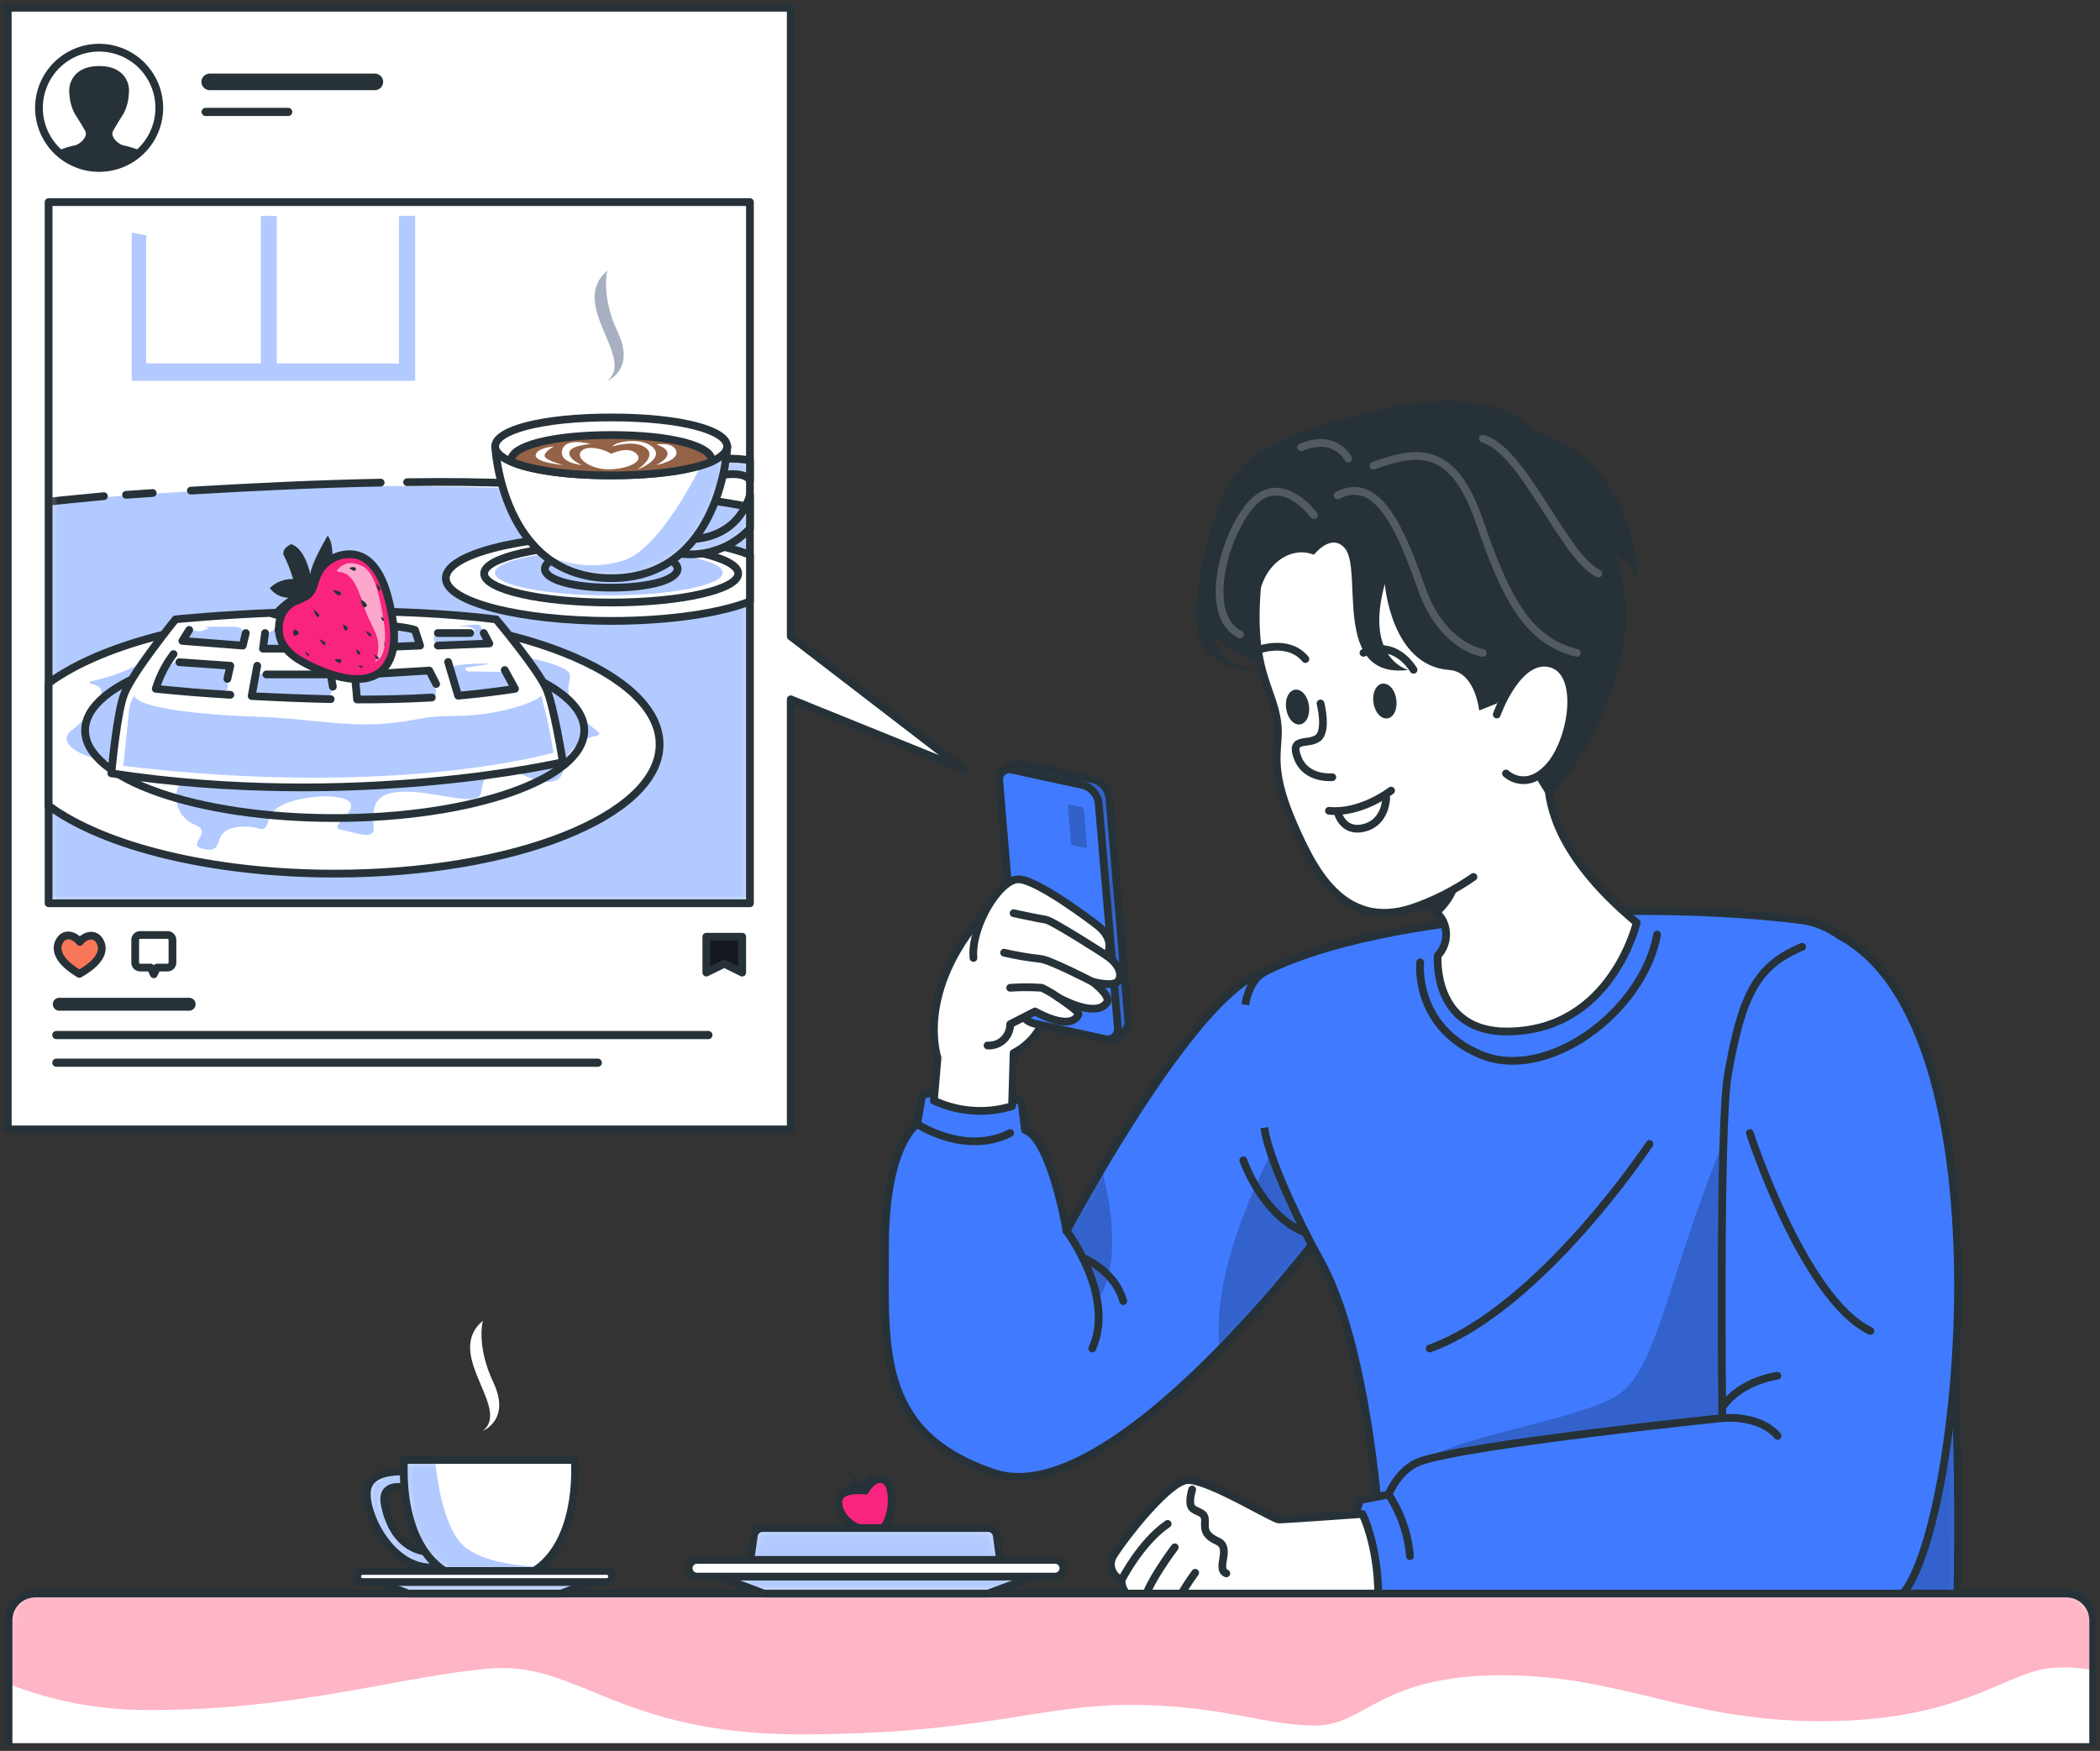 <svg width="271" height="226" viewBox="0 0 271 226" fill="none" xmlns="http://www.w3.org/2000/svg">
<rect x="0" y="0" width="271" height="226" fill="#333333" stroke="none"/>
<path d="M124.355 99.297L102.044 82.145V1H1V145.781H102.044V90.264L124.355 99.297Z" fill="white" stroke="#263238" stroke-linecap="round" stroke-linejoin="round"/>
<path d="M96.778 26.087H6.273V116.592H96.778V26.087Z" fill="white"/>
<mask id="mask0_2294_2494" style="mask-type:luminance" maskUnits="userSpaceOnUse" x="6" y="26" width="91" height="91">
<path d="M96.778 26.086H6.273V116.592H96.778V26.086Z" fill="white"/>
</mask>
<g mask="url(#mask0_2294_2494)">
<path opacity="0.4" d="M96.778 65.421V116.593H6.273V64.758C16.261 63.909 30.488 62.824 44.801 62.739C75.966 62.56 89.872 64.679 96.778 65.421Z" fill="#407BFF"/>
<path d="M85.184 63.722C89.066 64.172 92.933 64.728 96.778 65.42" stroke="#263238" stroke-linecap="round" stroke-linejoin="round"/>
<path d="M52.535 62.239C62.299 62.086 72.065 62.463 81.788 63.366" stroke="#263238" stroke-linecap="round" stroke-linejoin="round"/>
<path d="M24.631 63.33C32.786 62.852 40.955 62.453 49.125 62.296" stroke="#263238" stroke-linecap="round" stroke-linejoin="round"/>
<path d="M16.262 63.872C17.413 63.787 18.561 63.708 19.708 63.637" stroke="#263238" stroke-linecap="round" stroke-linejoin="round"/>
<path d="M6.273 64.757C8.656 64.486 11.039 64.279 13.408 64.044" stroke="#263238" stroke-linecap="round" stroke-linejoin="round"/>
<path opacity="0.4" d="M17.003 30.01V49.146H53.577V27.87H51.486V46.906H35.718V27.87H33.67V46.906H18.866V30.381L17.003 30.01Z" fill="#407BFF"/>
</g>
<path d="M96.778 26.087H6.273V116.592H96.778V26.087Z" stroke="#263238" stroke-linecap="round" stroke-linejoin="round"/>
<path d="M48.376 9.498H27.064C26.78 9.498 26.508 9.61 26.307 9.811C26.106 10.012 25.993 10.284 25.993 10.568C25.993 10.852 26.106 11.124 26.307 11.325C26.508 11.525 26.78 11.638 27.064 11.638H48.376C48.659 11.638 48.931 11.525 49.132 11.325C49.333 11.124 49.446 10.852 49.446 10.568C49.446 10.284 49.333 10.012 49.132 9.811C48.931 9.61 48.659 9.498 48.376 9.498Z" fill="#263238"/>
<path d="M37.188 13.921H26.536C26.396 13.921 26.261 13.976 26.162 14.075C26.063 14.175 26.008 14.309 26.008 14.449C26.008 14.589 26.063 14.723 26.162 14.822C26.261 14.921 26.396 14.977 26.536 14.977H37.188C37.328 14.977 37.462 14.921 37.561 14.822C37.66 14.723 37.716 14.589 37.716 14.449C37.716 14.309 37.66 14.175 37.561 14.075C37.462 13.976 37.328 13.921 37.188 13.921Z" fill="#263238"/>
<path d="M43.188 79.404C27.228 79.404 13.357 82.972 6.273 88.173V103.998C13.357 109.221 27.228 112.767 43.188 112.767C66.348 112.767 85.12 105.297 85.12 96.079C85.12 86.861 66.348 79.404 43.188 79.404Z" fill="white" stroke="#263238" stroke-linecap="round" stroke-linejoin="round"/>
<path opacity="0.4" d="M18.474 85.448C13.479 88.259 9.912 87.745 12.245 88.402C14.578 89.058 11.581 92.49 9.255 94.252C6.929 96.015 11.082 98.341 15.898 98.341C20.714 98.341 23.889 99.525 23.147 101.195C22.91 101.669 22.774 102.188 22.749 102.717C22.723 103.247 22.808 103.776 22.998 104.272C23.188 104.767 23.479 105.217 23.852 105.594C24.225 105.971 24.673 106.266 25.166 106.46C27.677 107.452 23.696 109.15 26.436 109.628C29.176 110.106 27.149 107.288 30.503 106.774C33.856 106.26 33.985 108.265 34.784 105.533C35.583 102.8 43.688 102.129 45.044 103.456C46.399 104.783 42.14 106.774 44.023 107.109C45.907 107.445 48.219 108.494 48.226 106.938C48.233 105.383 47.398 102.443 51.708 102.201C56.017 101.958 61.889 104.441 62.11 102.201C62.332 99.96 63.844 97.977 66.427 99.468C69.01 100.959 72.292 101.794 72.627 99.468C72.779 98.391 73.258 97.387 74 96.592C74.741 95.797 75.709 95.249 76.773 95.023C78.763 94.652 75.075 93.888 73.683 90.621C72.292 87.353 75.945 86.989 70.116 85.348C64.287 83.707 59.349 86.661 53.777 85.262C48.205 83.864 25.195 81.716 18.474 85.448Z" fill="#407BFF"/>
<path d="M43.189 105.591C60.976 105.591 75.396 100.527 75.396 94.282C75.396 88.036 60.976 82.973 43.189 82.973C25.401 82.973 10.982 88.036 10.982 94.282C10.982 100.527 25.401 105.591 43.189 105.591Z" stroke="#263238" stroke-linecap="round" stroke-linejoin="round"/>
<path d="M14.371 99.819C14.371 99.819 15.084 91.892 16.047 89.53C17.16 86.712 22.647 79.948 22.647 79.948C22.647 79.948 44.993 77.586 64.029 79.948C64.029 79.948 69.338 86.269 70.501 88.888C71.464 91.028 72.641 98.377 72.641 98.377C72.641 98.377 45.835 104.627 14.371 99.819Z" fill="white" stroke="#263238" stroke-linecap="round" stroke-linejoin="round"/>
<path opacity="0.4" d="M17.31 89.793C17.888 91.498 26.771 92.305 33.007 92.504C39.243 92.704 44.622 93.817 49.517 93.418C54.411 93.018 54.005 92.404 58.978 92.404C63.951 92.404 69.188 90.692 69.851 89.793C70.509 92.215 71.035 94.671 71.428 97.149C71.428 97.149 51.265 103.1 15.912 98.862C15.912 98.862 16.411 94.224 16.575 92.404C16.6 91.487 16.853 90.589 17.31 89.793Z" fill="#407BFF"/>
<path opacity="0.4" d="M26.065 81.424C26.368 81.304 26.677 81.201 26.992 81.118C26.711 80.925 26.367 80.846 26.029 80.897H29.925C30.316 80.865 30.709 80.933 31.066 81.096C31.332 81.341 31.496 81.677 31.524 82.037C31.551 82.397 31.442 82.755 31.216 83.037C31.042 83.168 30.841 83.259 30.628 83.305C30.415 83.35 30.195 83.349 29.982 83.301C28.006 83.144 26.029 82.909 24.067 82.588C23.924 82.588 23.767 82.523 23.71 82.395C23.553 82.045 24.067 81.424 24.424 81.36C24.916 81.275 25.38 81.517 25.851 81.482C25.924 81.47 25.996 81.451 26.065 81.424Z" fill="#407BFF"/>
<path opacity="0.4" d="M22.355 85.562C22.187 85.678 22.044 85.826 21.934 85.997C21.377 86.696 20.925 87.472 20.593 88.302C20.561 88.382 20.561 88.471 20.593 88.552C20.645 88.621 20.721 88.669 20.807 88.687C21.44 88.816 22.089 88.852 22.733 88.794C24.699 88.797 26.662 88.921 28.612 89.165C28.826 89.209 29.049 89.168 29.233 89.051C29.454 88.858 29.404 88.509 29.383 88.216C29.364 87.831 29.437 87.447 29.597 87.096C29.728 86.897 29.795 86.663 29.79 86.425C29.718 86.012 29.183 85.897 28.762 85.876L25.195 85.683C24.431 85.633 23.026 85.177 22.355 85.562Z" fill="#407BFF"/>
<path opacity="0.4" d="M34.52 81.802C35.08 81.389 35.745 81.141 36.439 81.089C38.15 80.749 39.905 80.694 41.634 80.924C41.448 81.731 41.89 82.715 41.341 83.329C40.995 83.632 40.546 83.793 40.085 83.778C38.577 83.899 37.06 83.851 35.562 83.636C35.212 83.586 34.385 83.636 34.135 83.315C33.885 82.994 34.199 82.095 34.52 81.802Z" fill="#407BFF"/>
<path opacity="0.4" d="M32.765 87.66C33.136 86.947 34.077 86.861 34.905 86.861C37.338 86.861 39.771 86.954 42.204 87.061C42.309 87.052 42.414 87.065 42.513 87.101C42.611 87.137 42.701 87.194 42.775 87.268C42.831 87.374 42.863 87.491 42.868 87.611C42.868 87.982 42.91 88.324 42.868 88.724C42.892 88.929 42.865 89.137 42.791 89.33C42.716 89.522 42.595 89.694 42.44 89.829C42.299 89.9 42.147 89.944 41.99 89.958C39.959 90.156 37.91 90.051 35.911 89.644C35.033 89.508 34.127 89.451 33.264 89.323C32.522 89.202 32.444 88.253 32.765 87.66Z" fill="#407BFF"/>
<path opacity="0.4" d="M44.58 82.145C44.644 81.638 44.773 81.046 45.236 80.846C45.448 80.776 45.671 80.752 45.893 80.775L50.174 80.968C50.892 80.986 51.607 81.057 52.314 81.182C52.666 81.234 52.998 81.376 53.277 81.595C53.48 81.837 53.633 82.117 53.728 82.418C53.822 82.719 53.856 83.036 53.827 83.351C53.827 83.636 48.262 83.65 47.741 83.629C47.22 83.607 46.756 83.529 46.314 83.543C46 83.543 45.729 83.693 45.436 83.722C44.523 83.807 44.502 82.808 44.58 82.145Z" fill="#407BFF"/>
<path opacity="0.4" d="M56.267 89.359C56.267 89.102 56.188 88.845 56.153 88.581C56.13 88.1 55.958 87.639 55.661 87.261C55.246 86.917 54.722 86.735 54.184 86.747C52.063 86.576 49.928 86.762 47.869 87.296C47.388 87.474 46.868 87.518 46.364 87.425C46.192 87.373 46.037 87.277 45.914 87.147C45.986 88.06 46.05 88.973 46.114 89.886C46.649 89.951 47.191 89.972 47.727 89.986L52.136 90.143C52.557 90.165 52.978 90.165 53.399 90.143C54.055 90.108 54.712 89.979 55.368 89.993C55.718 89.993 56.181 89.993 56.274 89.637C56.286 89.544 56.284 89.45 56.267 89.359Z" fill="#407BFF"/>
<path opacity="0.4" d="M60.926 81.61C61.054 81.61 61.226 81.61 61.233 81.453C61.247 81.413 61.247 81.371 61.233 81.331C61.026 80.96 60.519 80.903 60.099 80.882H59.1C59.938 80.711 60.791 80.625 61.647 80.625C61.734 80.615 61.822 80.635 61.897 80.682C61.959 80.732 62.006 80.799 62.032 80.875L62.867 82.737C62.882 82.774 62.89 82.814 62.89 82.855C62.89 82.895 62.882 82.935 62.867 82.972C62.867 83.065 62.724 83.094 62.631 83.115C60.993 83.386 59.331 83.487 57.673 83.415C57.398 83.458 57.116 83.433 56.853 83.34C56.591 83.248 56.355 83.092 56.167 82.887C56.092 82.796 56.037 82.691 56.006 82.577C55.975 82.464 55.969 82.345 55.989 82.229C56.009 82.113 56.053 82.003 56.12 81.906C56.186 81.808 56.273 81.727 56.374 81.667C56.931 81.41 57.951 81.617 58.557 81.624L60.926 81.61Z" fill="#407BFF"/>
<path opacity="0.4" d="M63.302 85.684L60.048 86.204C60.025 86.276 60.028 86.353 60.057 86.423C60.086 86.492 60.138 86.549 60.206 86.583C60.345 86.65 60.5 86.68 60.655 86.668L65.107 86.747C65.189 86.743 65.271 86.763 65.343 86.804C65.395 86.849 65.432 86.908 65.45 86.975C65.656 87.475 65.835 87.988 65.992 88.502C66.05 88.649 66.069 88.809 66.049 88.966C65.963 89.322 65.535 89.451 65.171 89.508C63.489 89.712 61.792 89.782 60.099 89.715C59.803 89.741 59.507 89.668 59.257 89.508C59.12 89.374 59.018 89.211 58.957 89.03C58.679 88.359 57.78 86.176 58.807 85.912C60.292 85.672 61.8 85.595 63.302 85.684Z" fill="#407BFF"/>
<path d="M29.726 89.686C26.515 89.487 23.304 89.244 20.101 88.909C20.591 87.291 21.367 85.774 22.391 84.428" stroke="#263238" stroke-linecap="round" stroke-linejoin="round"/>
<path d="M42.675 90.243C39.272 90.172 35.875 90.022 32.479 89.843L33.193 85.933" stroke="#263238" stroke-linecap="round" stroke-linejoin="round"/>
<path d="M55.724 90.036C52.514 90.222 49.303 90.293 46.085 90.286L45.714 86.283" stroke="#263238" stroke-linecap="round" stroke-linejoin="round"/>
<path d="M65.135 86.49L66.462 88.908C64.022 89.284 61.575 89.579 59.12 89.793L57.829 85.448" stroke="#263238" stroke-linecap="round" stroke-linejoin="round"/>
<path d="M41.733 82.181V83.729H33.934L34.206 81.71" stroke="#263238" stroke-linecap="round" stroke-linejoin="round"/>
<path d="M31.716 81.71L31.331 83.33L23.532 82.723L24.417 81.311" stroke="#263238" stroke-linecap="round" stroke-linejoin="round"/>
<path d="M23.147 85.477L29.725 85.933L29.34 87.631" stroke="#263238" stroke-linecap="round" stroke-linejoin="round"/>
<path d="M34.377 87.054H42.675L42.953 88.638" stroke="#263238" stroke-linecap="round" stroke-linejoin="round"/>
<path d="M47.212 87.054L55.396 86.554L56.281 88.288" stroke="#263238" stroke-linecap="round" stroke-linejoin="round"/>
<path d="M44.751 81.71V83.729L54.212 83.329L53.548 81.31C53.548 81.31 51.058 80.433 46.028 80.903" stroke="#263238" stroke-linecap="round" stroke-linejoin="round"/>
<path d="M56.502 83.33L63.145 83.059L62.424 81.71" stroke="#263238" stroke-linecap="round" stroke-linejoin="round"/>
<path d="M56.502 81.71H60.676" stroke="#263238" stroke-linecap="round" stroke-linejoin="round"/>
<path d="M35.925 81.31C37.844 80.977 39.786 80.795 41.733 80.768" stroke="#263238" stroke-linecap="round" stroke-linejoin="round"/>
<path d="M42.675 74.132C42.675 74.132 43.388 70.565 42.289 69.138C42.289 69.138 40.149 72.705 40.042 74.132C40.042 74.132 39.421 70.814 37.573 70.237C37.573 70.237 36.475 70.679 36.56 71.535C37.077 72.566 37.502 73.64 37.83 74.746C37.275 74.722 36.722 74.813 36.204 75.013C35.685 75.213 35.214 75.518 34.819 75.909C35.095 76.289 35.456 76.6 35.874 76.816C36.291 77.031 36.754 77.146 37.224 77.15C37.224 77.15 35.319 78.442 34.819 79.619C34.819 79.619 37.887 80.882 40.527 79.433C43.167 77.985 42.675 74.132 42.675 74.132Z" fill="#263238"/>
<path d="M41.012 74.082C41.286 73.513 41.678 73.008 42.161 72.601C42.645 72.194 43.209 71.894 43.816 71.72C47.633 70.672 49.389 74.268 50.138 77.371C50.737 79.868 51.429 83.15 50.095 85.526C47.89 89.451 41.926 87.032 39 85.398C37.081 84.328 35.668 82.815 36.039 80.404C36.117 79.834 36.328 79.291 36.655 78.819C36.983 78.346 37.417 77.958 37.923 77.685C38.534 77.469 39.122 77.192 39.678 76.858C40.527 76.173 40.556 75.002 41.012 74.082Z" fill="#F8247D" stroke="#263238" stroke-linecap="round" stroke-linejoin="round"/>
<path opacity="0.6" d="M43.652 73.804C45.215 73.911 45.992 75.231 46.877 78.007C47.762 80.782 48.818 81.645 48.818 83.393C48.818 85.141 48.318 85.448 48.318 85.448C48.318 85.448 50.309 85.263 49.503 80.076C48.697 74.889 47.769 73.112 45.935 72.777C45.473 72.641 44.98 72.66 44.529 72.83C44.079 73 43.696 73.312 43.438 73.718" fill="white"/>
<path d="M37.944 81.21C37.944 81.21 39.021 81.603 38.301 81.995C37.58 82.388 37.944 81.21 37.944 81.21Z" fill="#263238"/>
<path d="M40.47 78.699C40.47 78.699 41.412 79.241 41.134 79.591C40.856 79.94 40.47 78.699 40.47 78.699Z" fill="#263238"/>
<path d="M42.953 76.173C42.953 76.173 44.309 76.287 43.974 76.73C43.638 77.172 42.953 76.173 42.953 76.173Z" fill="#263238"/>
<path d="M45.08 73.319C45.08 73.319 45.971 72.963 45.914 73.484C45.857 74.004 45.08 73.319 45.08 73.319Z" fill="#263238"/>
<path d="M46.556 77.371C46.556 77.371 47.733 78.006 47.213 78.342C46.692 78.677 46.556 77.371 46.556 77.371Z" fill="#263238"/>
<path d="M44.252 80.596C44.252 80.596 45.137 80.91 44.773 81.31C44.409 81.71 44.252 80.596 44.252 80.596Z" fill="#263238"/>
<path d="M41.262 82.523C41.262 82.523 42.233 82.851 41.976 83.179C41.719 83.507 41.262 82.523 41.262 82.523Z" fill="#263238"/>
<path d="M43.188 85.12C43.188 85.12 44.244 84.899 44.023 85.412C43.802 85.926 43.188 85.12 43.188 85.12Z" fill="#263238"/>
<path d="M45.914 83.822C45.914 83.822 46.77 84.15 46.435 84.429C46.1 84.707 45.914 83.822 45.914 83.822Z" fill="#263238"/>
<path d="M47.212 81.439C47.212 81.439 48.126 81.831 47.876 82.103C47.626 82.374 47.212 81.439 47.212 81.439Z" fill="#263238"/>
<path d="M49.196 79.576C49.196 79.576 49.781 79.954 49.503 80.104C49.225 80.254 49.196 79.576 49.196 79.576Z" fill="#263238"/>
<path d="M48.262 84.478C48.262 84.478 49.039 84.792 48.84 85.07C48.64 85.349 48.262 84.478 48.262 84.478Z" fill="#263238"/>
<path d="M49.581 82.723C49.581 82.723 49.788 83.265 49.695 83.394C49.602 83.522 49.581 82.723 49.581 82.723Z" fill="#263238"/>
<path d="M46.213 85.933C46.213 85.933 46.848 85.833 46.77 86.112C46.691 86.39 46.213 85.933 46.213 85.933Z" fill="#263238"/>
<path d="M39.357 84.15C39.357 84.15 40.127 84.478 39.878 84.621C39.628 84.763 39.357 84.15 39.357 84.15Z" fill="#263238"/>
<path d="M48.568 75.381C48.568 75.381 49.281 75.817 49.039 76.18C48.796 76.544 48.568 75.381 48.568 75.381Z" fill="#263238"/>
<path d="M96.778 77.522V71.621C92.968 70.109 86.361 69.11 78.87 69.11C67.083 69.11 57.529 71.579 57.529 74.632C57.529 77.686 67.083 80.147 78.87 80.147C86.376 80.147 92.975 79.141 96.778 77.629V77.522Z" fill="white" stroke="#263238" stroke-linecap="round" stroke-linejoin="round"/>
<path opacity="0.4" d="M93.268 73.926C93.268 75.538 86.69 76.851 78.57 76.851C70.451 76.851 63.873 75.538 63.873 73.926C63.873 72.313 70.458 71.007 78.57 71.007C86.683 71.007 93.268 72.313 93.268 73.926Z" fill="#407BFF"/>
<path d="M78.87 77.771C87.925 77.771 95.266 76.097 95.266 74.032C95.266 71.968 87.925 70.294 78.87 70.294C69.815 70.294 62.474 71.968 62.474 74.032C62.474 76.097 69.815 77.771 78.87 77.771Z" stroke="#263238" stroke-linecap="round" stroke-linejoin="round"/>
<path d="M87.439 73.426C87.439 74.767 84.057 75.852 78.877 75.852C73.697 75.852 70.315 74.767 70.315 73.426C70.315 72.085 73.704 71.007 78.877 71.007C84.05 71.007 87.439 72.092 87.439 73.426Z" stroke="#263238" stroke-linecap="round" stroke-linejoin="round"/>
<path d="M96.779 61.982V59.413C95.282 59.177 93.762 59.134 92.255 59.285L91.128 61.761C91.128 61.761 95.701 60.362 96.779 61.982Z" fill="white"/>
<mask id="mask1_2294_2494" style="mask-type:luminance" maskUnits="userSpaceOnUse" x="91" y="59" width="6" height="3">
<path d="M96.78 61.983V59.415C95.284 59.178 93.764 59.135 92.257 59.286L91.129 61.762C91.129 61.762 95.703 60.364 96.78 61.983Z" fill="white"/>
</mask>
<g mask="url(#mask1_2294_2494)">
<path opacity="0.4" d="M96.78 61.983V59.415C95.284 59.178 93.764 59.135 92.257 59.286L91.129 61.762C91.129 61.762 95.703 60.364 96.78 61.983Z" fill="#407BFF"/>
</g>
<path d="M96.779 61.982V59.413C95.282 59.177 93.762 59.134 92.255 59.285L91.128 61.761C91.128 61.761 95.701 60.362 96.779 61.982Z" stroke="#263238" stroke-linecap="round" stroke-linejoin="round"/>
<path d="M96.779 63.937C94.71 70.558 87.81 69.566 87.81 69.566V71.471C89.457 71.677 91.129 71.489 92.689 70.92C94.248 70.352 95.65 69.421 96.779 68.204V63.937Z" fill="white"/>
<mask id="mask2_2294_2494" style="mask-type:luminance" maskUnits="userSpaceOnUse" x="87" y="63" width="10" height="9">
<path d="M96.778 63.938C94.709 70.559 87.809 69.567 87.809 69.567V71.472C89.456 71.678 91.129 71.489 92.688 70.921C94.248 70.353 95.65 69.422 96.778 68.205V63.938Z" fill="white"/>
</mask>
<g mask="url(#mask2_2294_2494)">
<path opacity="0.4" d="M96.778 63.938C94.709 70.559 87.809 69.567 87.809 69.567V71.472C89.456 71.678 91.129 71.489 92.688 70.921C94.248 70.353 95.65 69.422 96.778 68.205V63.938Z" fill="#407BFF"/>
</g>
<path d="M96.779 63.937C94.71 70.558 87.81 69.566 87.81 69.566V71.471C89.457 71.677 91.129 71.489 92.689 70.92C94.248 70.352 95.65 69.421 96.779 68.204V63.937Z" stroke="#263238" stroke-linecap="round" stroke-linejoin="round"/>
<path d="M63.901 57.623C63.901 57.623 64.729 74.632 78.884 74.632C93.04 74.632 93.868 57.623 93.868 57.623H63.901Z" fill="white"/>
<mask id="mask3_2294_2494" style="mask-type:luminance" maskUnits="userSpaceOnUse" x="63" y="57" width="31" height="18">
<path d="M63.901 57.623C63.901 57.623 64.728 74.633 78.884 74.633C93.04 74.633 93.867 57.623 93.867 57.623H63.901Z" fill="white"/>
</mask>
<g mask="url(#mask3_2294_2494)">
<path opacity="0.4" d="M93.839 57.623C93.839 57.623 93.011 74.633 78.856 74.633C75.653 74.727 72.528 73.643 70.072 71.586L70.279 71.536C73.448 73.104 77.098 73.395 80.475 72.35C85.469 70.723 90.764 59.614 91.67 57.623H93.839Z" fill="#407BFF"/>
</g>
<path d="M63.901 57.623C63.901 57.623 64.729 74.632 78.884 74.632C93.04 74.632 93.868 57.623 93.868 57.623H63.901Z" stroke="#263238" stroke-linecap="round" stroke-linejoin="round"/>
<path d="M93.839 57.622C93.839 58.336 93.126 59.013 91.806 59.584C89.344 60.647 84.771 61.361 78.87 61.361C72.97 61.361 68.396 60.647 65.935 59.584C64.615 59.013 63.901 58.336 63.901 57.622C63.901 55.553 69.816 53.883 78.884 53.883C87.953 53.883 93.839 55.553 93.839 57.622Z" fill="white" stroke="#263238" stroke-linecap="round" stroke-linejoin="round"/>
<path d="M91.841 59.392C91.848 59.456 91.848 59.52 91.841 59.584C89.38 60.647 84.806 61.361 78.906 61.361C73.005 61.361 68.432 60.647 65.97 59.584C65.963 59.52 65.963 59.456 65.97 59.392C65.97 57.601 71.086 56.152 78.927 56.152C86.768 56.152 91.841 57.622 91.841 59.392Z" fill="#936247" stroke="#263238" stroke-linecap="round" stroke-linejoin="round"/>
<path d="M78.87 58.579C78.87 58.579 81.053 57.48 82.145 58.579C83.236 59.678 80.597 60.619 78.406 60.584C76.216 60.548 74.211 59.157 74.989 58.258C75.766 57.359 78.092 58.008 78.87 58.579Z" fill="white"/>
<path d="M79.042 57.622C79.042 57.622 81.974 56.68 83.387 57.843C84.799 59.006 82.217 60.626 82.217 60.626C82.217 60.626 85.684 59.342 84.357 57.843C83.03 56.345 79.327 56.987 79.042 57.622Z" fill="white"/>
<path d="M84.706 57.373C84.706 57.373 87.931 58.272 84.706 60.027C84.706 60.027 87.653 59.456 87.268 58.222C86.882 56.987 84.706 57.373 84.706 57.373Z" fill="white"/>
<path d="M75.088 60.027C75.088 60.027 73.362 59.314 73.469 58.4C73.576 57.487 76.223 57.316 76.223 57.316C76.223 57.316 73.012 56.388 72.548 58.079C72.085 59.77 75.088 60.027 75.088 60.027Z" fill="white"/>
<path d="M72.691 60.027C72.691 60.027 70.444 59.456 70.294 58.892C70.144 58.329 71.492 57.623 71.492 57.623C71.492 57.623 69.273 57.779 69.131 58.743C68.988 59.706 72.691 60.027 72.691 60.027Z" fill="white"/>
<path d="M78.378 34.941C73.255 39.264 82.081 46.228 78.378 49.146C78.378 49.146 82.002 47.719 79.748 42.939C77.493 38.158 78.378 34.941 78.378 34.941Z" fill="#A7AFC1"/>
<path d="M19.964 16.89C21.604 12.929 19.723 8.388 15.762 6.747C11.802 5.106 7.261 6.987 5.62 10.948C3.979 14.909 5.86 19.45 9.821 21.091C13.782 22.731 18.323 20.851 19.964 16.89Z" fill="white" stroke="#263238" stroke-linecap="round" stroke-linejoin="round"/>
<path d="M15.969 18.766C15.498 18.766 14.128 17.731 14.599 16.882C15.07 16.033 15.969 14.627 15.969 14.627C16.369 13.838 16.593 12.972 16.625 12.088C16.818 10.768 16.061 8.52 12.794 8.52C9.526 8.52 8.77 10.775 8.955 12.088C8.988 12.973 9.214 13.84 9.619 14.627C9.619 14.627 10.518 16.054 10.989 16.882C11.46 17.71 10.082 18.766 9.619 18.766C8.854 18.933 8.106 19.172 7.386 19.479C7.386 19.479 10.511 21.677 12.794 21.677C15.077 21.677 18.195 19.479 18.195 19.479C17.477 19.172 16.732 18.933 15.969 18.766Z" fill="#263238"/>
<path d="M12.858 121.444C12.216 120.366 10.953 120.73 10.29 121.579C9.655 120.737 8.406 120.309 7.736 121.372C6.601 123.156 8.863 124.854 9.933 125.518L10.233 125.71L10.547 125.525C11.631 124.89 13.936 123.263 12.858 121.444Z" fill="#F97659" stroke="#263238" stroke-linecap="round" stroke-linejoin="round"/>
<path d="M95.78 125.539L93.468 124.405L91.149 125.539V120.909H95.78V125.539Z" fill="#151820" stroke="#263238" stroke-linecap="round" stroke-linejoin="round"/>
<path d="M18.052 120.687H21.62C21.704 120.687 21.787 120.704 21.864 120.736C21.942 120.769 22.012 120.816 22.071 120.876C22.13 120.935 22.177 121.006 22.208 121.084C22.24 121.162 22.256 121.245 22.255 121.329V124.255C22.255 124.338 22.238 124.421 22.206 124.498C22.174 124.575 22.128 124.645 22.069 124.704C22.01 124.763 21.94 124.809 21.863 124.841C21.786 124.873 21.703 124.89 21.62 124.89H20.264L19.85 125.76L19.436 124.89H18.081C17.997 124.89 17.915 124.873 17.838 124.841C17.761 124.809 17.691 124.763 17.632 124.704C17.573 124.645 17.526 124.575 17.494 124.498C17.462 124.421 17.446 124.338 17.446 124.255V121.329C17.444 121.165 17.506 121.005 17.619 120.886C17.732 120.766 17.887 120.695 18.052 120.687Z" fill="white" stroke="#263238" stroke-linecap="round" stroke-linejoin="round"/>
<path d="M24.331 128.792H7.572C7.365 128.811 7.172 128.907 7.032 129.061C6.892 129.215 6.814 129.415 6.814 129.623C6.814 129.831 6.892 130.032 7.032 130.186C7.172 130.339 7.365 130.435 7.572 130.455H24.331C24.447 130.465 24.564 130.452 24.674 130.415C24.784 130.378 24.885 130.319 24.971 130.24C25.057 130.162 25.125 130.067 25.172 129.961C25.219 129.854 25.243 129.739 25.243 129.623C25.243 129.507 25.219 129.392 25.172 129.286C25.125 129.18 25.057 129.085 24.971 129.006C24.885 128.928 24.784 128.869 24.674 128.832C24.564 128.795 24.447 128.781 24.331 128.792Z" fill="#263238"/>
<path d="M91.413 133.074H7.272C7.132 133.074 6.997 133.129 6.898 133.228C6.799 133.327 6.744 133.462 6.744 133.602C6.744 133.742 6.799 133.876 6.898 133.975C6.997 134.074 7.132 134.13 7.272 134.13H91.413C91.553 134.13 91.688 134.074 91.787 133.975C91.885 133.876 91.941 133.742 91.941 133.602C91.941 133.462 91.885 133.327 91.787 133.228C91.688 133.129 91.553 133.074 91.413 133.074Z" fill="#263238"/>
<path d="M77.143 136.641H7.272C7.132 136.641 6.997 136.697 6.898 136.796C6.799 136.895 6.744 137.029 6.744 137.169C6.744 137.309 6.799 137.443 6.898 137.542C6.997 137.641 7.132 137.697 7.272 137.697H77.143C77.284 137.697 77.418 137.641 77.517 137.542C77.616 137.443 77.671 137.309 77.671 137.169C77.671 137.029 77.616 136.895 77.517 136.796C77.418 136.697 77.284 136.641 77.143 136.641Z" fill="#263238"/>
<path d="M170.66 158.887C166.546 164.269 162.112 169.398 157.382 174.248C148.356 183.459 136.591 192.899 128.322 190.145C113.082 185.065 114.209 174.056 114.209 160.892C114.209 147.728 118.347 145.095 118.347 145.095L119.011 141.314C126.488 139.637 131.818 142.198 131.818 142.198L132.274 145.851C135.663 147.086 137.64 158.908 137.64 158.908C137.64 158.908 139.438 155.505 142.178 150.874C147.764 141.421 157.254 126.816 163.29 125.417L168.612 149.597L170.66 158.887Z" fill="#407BFF"/>
<mask id="mask4_2294_2494" style="mask-type:luminance" maskUnits="userSpaceOnUse" x="114" y="125" width="57" height="66">
<path d="M170.66 158.887C166.546 164.269 162.112 169.398 157.382 174.248C148.356 183.459 136.591 192.899 128.322 190.145C113.082 185.065 114.209 174.056 114.209 160.892C114.209 147.728 118.347 145.095 118.347 145.095L119.011 141.314C126.488 139.637 131.818 142.198 131.818 142.198L132.274 145.851C135.663 147.086 137.64 158.908 137.64 158.908C137.64 158.908 139.438 155.505 142.178 150.874C147.764 141.421 157.254 126.816 163.29 125.417L168.612 149.597L170.66 158.887Z" fill="white"/>
</mask>
<g mask="url(#mask4_2294_2494)">
<path opacity="0.2" d="M170.66 158.887C166.546 164.269 162.112 169.399 157.382 174.248C155.955 161.769 166.093 145.074 166.093 145.074L168.612 149.576L170.66 158.887Z" fill="black"/>
<path opacity="0.2" d="M141.607 167.941C141.607 167.941 139.709 160.856 137.64 158.886C137.64 158.886 139.438 155.483 142.178 150.853C143.59 156.297 144.554 163.481 141.607 167.941Z" fill="black"/>
</g>
<path d="M170.66 158.887C166.546 164.269 162.112 169.398 157.382 174.248C148.356 183.459 136.591 192.899 128.322 190.145C113.082 185.065 114.209 174.056 114.209 160.892C114.209 147.728 118.347 145.095 118.347 145.095L119.011 141.314C126.488 139.637 131.818 142.198 131.818 142.198L132.274 145.851C135.663 147.086 137.64 158.908 137.64 158.908C137.64 158.908 139.438 155.505 142.178 150.874C147.764 141.421 157.254 126.816 163.29 125.417L168.612 149.597L170.66 158.887Z" stroke="#263238" stroke-linecap="round" stroke-linejoin="round"/>
<path d="M129.578 114.951L127.031 117.848C118.019 128.079 120.987 136.513 120.987 136.513L120.516 142.063C123.675 143.542 127.27 143.796 130.605 142.777L130.805 135.913C130.805 135.913 141.728 131.147 129.578 114.951Z" fill="white" stroke="#263238" stroke-linecap="round" stroke-linejoin="round"/>
<path d="M134.807 131.403L143.091 134.157C143.968 134.378 145.702 132.916 145.624 132.017L143.162 103.056C143.114 102.486 142.889 101.945 142.52 101.508C142.151 101.071 141.654 100.759 141.1 100.616L131.925 98.626C131.047 98.397 128.843 99.446 128.914 100.345L132.745 128.97C132.795 129.539 133.02 130.079 133.39 130.514C133.759 130.95 134.254 131.261 134.807 131.403Z" fill="#407BFF"/>
<mask id="mask5_2294_2494" style="mask-type:luminance" maskUnits="userSpaceOnUse" x="128" y="98" width="18" height="37">
<path d="M134.808 131.403L143.091 134.157C143.969 134.378 145.703 132.916 145.624 132.017L143.163 103.056C143.114 102.486 142.89 101.945 142.52 101.508C142.151 101.071 141.655 100.759 141.101 100.616L131.925 98.626C131.048 98.397 128.843 99.446 128.914 100.345L132.746 128.97C132.796 129.539 133.021 130.079 133.39 130.514C133.759 130.95 134.255 131.261 134.808 131.403Z" fill="white"/>
</mask>
<g mask="url(#mask5_2294_2494)">
<path opacity="0.3" d="M134.808 131.403L143.091 134.157C143.969 134.378 145.703 132.916 145.624 132.017L143.163 103.056C143.114 102.486 142.89 101.945 142.52 101.508C142.151 101.071 141.655 100.759 141.101 100.616L131.925 98.626C131.048 98.397 128.843 99.446 128.914 100.345L132.746 128.97C132.796 129.539 133.021 130.079 133.39 130.514C133.759 130.95 134.255 131.261 134.808 131.403Z" fill="black" fill-opacity="0.7"/>
</g>
<path d="M134.807 131.403L143.091 134.157C143.968 134.378 145.702 132.916 145.624 132.017L143.162 103.056C143.114 102.486 142.889 101.945 142.52 101.508C142.151 101.071 141.654 100.759 141.1 100.616L131.925 98.626C131.047 98.397 128.843 99.446 128.914 100.345L132.745 128.97C132.795 129.539 133.02 130.079 133.39 130.514C133.759 130.95 134.254 131.261 134.807 131.403Z" stroke="#263238" stroke-linecap="round" stroke-linejoin="round"/>
<path d="M133.445 132.117L142.62 134.115C142.824 134.167 143.036 134.169 143.241 134.122C143.446 134.075 143.636 133.98 143.796 133.845C143.957 133.709 144.083 133.538 144.164 133.344C144.244 133.15 144.278 132.94 144.261 132.731L141.785 103.77C141.737 103.2 141.512 102.659 141.143 102.222C140.774 101.785 140.278 101.473 139.723 101.33L130.541 99.34C130.341 99.293 130.132 99.294 129.932 99.343C129.733 99.392 129.547 99.488 129.392 99.622C129.236 99.756 129.114 99.925 129.036 100.116C128.958 100.306 128.926 100.512 128.943 100.717L131.383 129.684C131.433 130.253 131.658 130.793 132.027 131.229C132.396 131.664 132.892 131.975 133.445 132.117Z" fill="#407BFF" stroke="#263238" stroke-linecap="round" stroke-linejoin="round"/>
<path opacity="0.3" d="M138.531 109.129L140.016 109.45C140.048 109.458 140.082 109.458 140.115 109.45C140.147 109.443 140.178 109.427 140.203 109.406C140.229 109.384 140.249 109.357 140.263 109.326C140.276 109.295 140.282 109.262 140.28 109.229L139.88 104.555C139.871 104.463 139.834 104.376 139.774 104.306C139.714 104.236 139.634 104.186 139.545 104.163L138.068 103.842C138.035 103.834 138.001 103.834 137.969 103.841C137.936 103.849 137.906 103.864 137.88 103.886C137.854 103.907 137.834 103.934 137.821 103.965C137.807 103.996 137.802 104.03 137.804 104.063L138.203 108.736C138.21 108.828 138.245 108.915 138.304 108.986C138.363 109.056 138.442 109.106 138.531 109.129Z" fill="black" fill-opacity="0.7"/>
<path d="M125.625 123.648C125.268 119.588 128.964 113.495 131.418 113.495C133.872 113.495 141.364 119.253 141.364 119.253C144.261 121.358 142.791 123.356 142.791 123.356C144.496 124.483 144.932 126.003 144.218 126.709C143.505 127.415 140.957 126.709 140.957 126.709C140.957 126.709 143.44 128.528 142.827 129.42C141.4 131.525 136.548 128.742 136.548 128.742C136.548 128.742 139.345 130.583 139.181 130.933C138.132 133.237 133.573 130.555 133.573 130.555L130.362 132.196C130.365 132.572 130.29 132.945 130.142 133.292C129.994 133.638 129.777 133.95 129.503 134.208C129.229 134.467 128.905 134.666 128.551 134.794C128.196 134.921 127.82 134.974 127.444 134.95" fill="white"/>
<path d="M125.625 123.648C125.268 119.588 128.964 113.495 131.418 113.495C133.872 113.495 141.364 119.253 141.364 119.253C144.261 121.358 142.791 123.356 142.791 123.356C144.496 124.483 144.932 126.003 144.218 126.709C143.505 127.415 140.957 126.709 140.957 126.709C140.957 126.709 143.44 128.528 142.827 129.42C141.4 131.525 136.548 128.742 136.548 128.742C136.548 128.742 139.345 130.583 139.181 130.933C138.132 133.237 133.573 130.555 133.573 130.555L130.362 132.196C130.365 132.572 130.29 132.945 130.142 133.292C129.994 133.638 129.777 133.95 129.503 134.208C129.229 134.467 128.905 134.666 128.551 134.794C128.196 134.921 127.82 134.974 127.444 134.95" stroke="#263238" stroke-linecap="round" stroke-linejoin="round"/>
<path d="M142.827 123.356C142.827 123.356 135.82 118.825 134.936 118.704C134.051 118.583 130.805 117.876 130.805 117.876" fill="white"/>
<path d="M142.827 123.356C142.827 123.356 135.82 118.825 134.936 118.704C134.051 118.583 130.805 117.876 130.805 117.876" stroke="#263238" stroke-linecap="round" stroke-linejoin="round"/>
<path d="M140.958 126.709C140.958 126.709 135.25 123.769 134.23 123.769C132.664 123.598 131.111 123.331 129.578 122.97" fill="white"/>
<path d="M140.958 126.709C140.958 126.709 135.25 123.769 134.23 123.769C132.664 123.598 131.111 123.331 129.578 122.97" stroke="#263238" stroke-linecap="round" stroke-linejoin="round"/>
<path d="M136.548 128.742C135.883 128.269 135.179 127.853 134.443 127.5C133.085 127.407 131.721 127.407 130.362 127.5" fill="white"/>
<path d="M136.548 128.742C135.883 128.269 135.179 127.853 134.443 127.5C133.085 127.407 131.721 127.407 130.362 127.5" stroke="#263238" stroke-linecap="round" stroke-linejoin="round"/>
<path d="M160.693 129.684C161.071 127.587 161.92 126.117 163.29 125.403C178.815 117.662 211.949 116.192 232.362 118.754C251.198 121.122 254.088 172.829 252.176 220.725H179.065C179.065 220.725 179.521 179 170.296 162.562C168.256 158.937 163.696 149.783 163.161 145.566" fill="#407BFF"/>
<mask id="mask6_2294_2494" style="mask-type:luminance" maskUnits="userSpaceOnUse" x="160" y="117" width="93" height="104">
<path d="M160.693 129.684C161.071 127.586 161.92 126.116 163.29 125.403C178.816 117.661 211.95 116.192 232.363 118.753C251.199 121.122 254.089 172.828 252.176 220.725H179.065C179.065 220.725 179.522 179 170.297 162.561C168.256 158.937 163.697 149.783 163.162 145.566" fill="white"/>
</mask>
<g mask="url(#mask6_2294_2494)">
<path opacity="0.2" d="M252.176 220.718H179.065C179.065 220.718 179.165 211.878 178.352 200.74C178.352 200.74 176.326 192.799 183.254 188.647C189.525 184.886 205.329 183.031 209.353 179.635C213.983 175.725 215.182 165.144 222.395 147.328C226.819 136.405 247.589 140.194 247.589 140.194C252.704 160.136 253.354 191.151 252.176 220.718Z" fill="black"/>
</g>
<path d="M137.64 158.888C137.64 158.888 144.004 167.278 140.957 174.057" stroke="#263238" stroke-linecap="round" stroke-linejoin="round"/>
<path d="M160.45 149.776C160.45 149.776 162.862 156.876 168.455 159.116" stroke="#263238" stroke-linecap="round" stroke-linejoin="round"/>
<path d="M118.347 145.074C118.347 145.074 124.504 149.212 130.362 146.251" stroke="#263238" stroke-linecap="round" stroke-linejoin="round"/>
<path d="M139.709 162.334C139.709 162.334 143.89 163.989 144.946 167.942" stroke="#263238" stroke-linecap="round" stroke-linejoin="round"/>
<path d="M179.065 220.718C179.065 220.718 179.521 178.994 170.296 162.555C168.255 158.93 163.696 149.776 163.161 145.56" stroke="#263238" stroke-miterlimit="10"/>
<path d="M160.693 129.684C161.071 127.587 161.92 126.117 163.29 125.403C178.815 117.662 211.949 116.192 232.362 118.754C251.198 121.122 254.088 172.829 252.176 220.725" stroke="#263238" stroke-miterlimit="10"/>
<path d="M211.207 119.089C211.207 119.089 207.961 133.08 194.519 133.144C184.773 133.194 185.529 123.355 185.529 123.355C186.069 122.785 186.429 122.067 186.562 121.292C186.696 120.518 186.597 119.721 186.278 119.003C186.129 118.678 185.932 118.377 185.693 118.111C184.609 117.031 183.287 116.219 181.833 115.742C180.971 115.416 180.086 115.151 179.186 114.95C179.186 114.95 180.164 112.096 179.636 111.561C172.686 104.248 187.099 90.485 201.561 94.352C201.561 94.352 193.627 104.405 211.207 119.089Z" fill="white" stroke="#263238" stroke-linecap="round" stroke-linejoin="round"/>
<path d="M185.693 118.111C184.609 117.031 183.287 116.22 181.833 115.742C185.086 113.424 188.668 111.233 188.668 111.233C188.719 112.529 188.478 113.82 187.963 115.011C187.448 116.202 186.672 117.261 185.693 118.111Z" fill="#263238"/>
<path d="M204.358 86.754C205.97 65.228 194.526 57.793 187.526 56.074C176.31 53.348 163.682 62.338 162.362 74.361C161.042 86.383 164.26 88.573 164.845 93.318C165.258 96.65 163.475 98.598 166.985 106.553C169.325 111.804 173.164 120.216 182.297 117.184C185.085 116.226 187.727 114.883 190.145 113.196" fill="white"/>
<path d="M204.358 86.754C205.97 65.228 194.526 57.793 187.526 56.074C176.31 53.348 163.682 62.338 162.362 74.361C161.042 86.383 164.26 88.573 164.845 93.318C165.258 96.65 163.475 98.598 166.985 106.553C169.325 111.804 173.164 120.216 182.297 117.184C185.085 116.226 187.727 114.883 190.145 113.196" stroke="#263238" stroke-linecap="round" stroke-linejoin="round"/>
<path d="M175.954 84.264C175.954 84.264 179.629 82.209 182.418 86.454" stroke="#263238" stroke-linecap="round" stroke-linejoin="round"/>
<path d="M162.334 83.9C162.334 83.9 166.265 82.394 168.456 85.07" stroke="#263238" stroke-linecap="round" stroke-linejoin="round"/>
<path d="M170.41 90.799C170.41 90.799 171.323 94.366 170.046 95.287C168.769 96.207 166.372 95.066 167.478 97.862C168.584 100.659 171.93 100.317 171.93 100.317" stroke="#263238" stroke-linecap="round" stroke-linejoin="round"/>
<path d="M177.737 90.635C177.887 91.605 178.451 92.319 178.979 92.233C179.507 92.148 179.821 91.306 179.692 90.335C179.564 89.365 178.979 88.659 178.458 88.737C177.937 88.816 177.588 89.672 177.737 90.635Z" fill="#263238" stroke="#263238" stroke-linecap="round" stroke-linejoin="round"/>
<path d="M166.472 91.413C166.621 92.377 167.185 93.097 167.706 93.012C168.227 92.926 168.555 92.077 168.419 91.114C168.284 90.15 167.706 89.43 167.185 89.516C166.664 89.601 166.322 90.443 166.472 91.413Z" fill="#263238" stroke="#263238" stroke-linecap="round" stroke-linejoin="round"/>
<path d="M179.515 102.051C179.515 102.051 175.64 105.069 171.502 104.655" stroke="#263238" stroke-linecap="round" stroke-linejoin="round"/>
<path d="M178.887 102.964C178.887 102.964 178.887 106.139 176.033 106.852C173.179 107.566 172.601 104.748 172.601 104.748" stroke="#263238" stroke-linecap="round" stroke-linejoin="round"/>
<path d="M197.951 55.603C197.951 55.603 193.534 49.567 179.514 52.592C165.494 55.617 160.585 58.635 158.317 62.973C156.048 67.311 152.273 81.203 155.862 84.271C159.451 87.339 162.048 86.454 162.048 86.454C162.048 86.454 156.811 86.019 156.811 82.052C156.811 82.052 159.38 84.863 162.626 85.534C162.358 83.137 162.26 80.724 162.333 78.313C162.476 73.119 166.379 70.322 169.561 71.606C169.561 71.606 171.787 68.703 173.557 70.779C175.954 73.59 171.787 87.717 181.74 86.476C181.74 86.476 176.032 85.091 178.708 75.367C178.708 75.367 179.514 85.948 187.027 86.476C189.724 86.668 190.638 89.907 190.894 91.706L193.156 90.799C193.727 89.886 196.267 88.438 197.437 89.23C201.968 92.348 198.522 96.129 198.151 100.324L199.784 102.964C204.101 99.333 213.669 82.808 208.189 71.478C208.938 71.792 209.602 72.279 210.127 72.899C210.651 73.519 211.022 74.255 211.207 75.046C211.207 75.046 211.899 59.941 197.951 55.603Z" fill="#263238"/>
<path d="M193.156 92.227C193.156 92.227 195.861 84.535 200.113 85.648C204.365 86.761 202.91 95.673 199.885 98.976C196.859 102.28 194.341 99.84 194.341 99.84" fill="white"/>
<path d="M193.156 92.227C193.156 92.227 195.861 84.535 200.113 85.648C204.365 86.761 202.91 95.673 199.885 98.976C196.859 102.28 194.341 99.84 194.341 99.84" stroke="#263238" stroke-linecap="round" stroke-linejoin="round"/>
<g opacity="0.2">
<path d="M172.622 63.937C177.802 61.276 180.77 68.332 183.453 75.952C186.136 83.573 191.351 84.272 191.351 84.272" stroke="white" stroke-linecap="round" stroke-linejoin="round"/>
<path d="M169.561 66.499C169.561 66.499 165.759 61.276 162.048 64.522C158.338 67.769 154.799 79.341 160.022 81.882" stroke="white" stroke-linecap="round" stroke-linejoin="round"/>
<path d="M177.238 60.106C183.025 58.029 187.541 57.452 190.93 67.333C194.319 77.215 197.138 82.716 203.488 84.272" stroke="white" stroke-linecap="round" stroke-linejoin="round"/>
<path d="M191.351 56.617C196.724 58.172 201.718 71.821 206.263 74.033" stroke="white" stroke-linecap="round" stroke-linejoin="round"/>
<path d="M173.992 59.2C173.992 59.2 172.301 55.882 167.928 57.737" stroke="white" stroke-linecap="round" stroke-linejoin="round"/>
</g>
<path d="M232.569 122.215C226.733 124.641 224.8 128.308 222.973 138.803C221.831 145.346 222.26 183.039 222.26 183.039C222.26 183.039 189.439 186.443 183.275 188.633C180.456 189.632 179.186 192.914 179.186 192.914L175.512 193.628C174.539 196.337 174.212 199.237 174.559 202.095C174.906 204.953 175.917 207.69 177.51 210.088L181.955 209.581C184.152 215.838 238.135 214.39 245.555 205.714C253.168 196.81 259.71 132.225 237.164 120.638" fill="#407BFF"/>
<path d="M232.569 122.215C226.733 124.641 224.8 128.308 222.973 138.803C221.831 145.346 222.26 183.039 222.26 183.039C222.26 183.039 189.439 186.443 183.275 188.633C180.456 189.632 179.186 192.914 179.186 192.914L175.512 193.628C174.539 196.337 174.212 199.237 174.559 202.095C174.906 204.953 175.917 207.69 177.51 210.088L181.955 209.581C184.152 215.838 238.135 214.39 245.555 205.714C253.168 196.81 259.71 132.225 237.164 120.638" stroke="#263238" stroke-linecap="round" stroke-linejoin="round"/>
<path d="M183.274 124.219C183.274 124.219 182.375 132.424 191.015 136.106C199.656 139.787 212.042 130.562 213.847 120.63" stroke="#263238" stroke-linecap="round" stroke-linejoin="round"/>
<path d="M212.862 147.664C212.862 147.664 198.885 168.834 184.494 174.063" stroke="#263238" stroke-linecap="round" stroke-linejoin="round"/>
<path d="M222.259 183.046C222.259 183.046 226.975 182.518 229.394 185.344" stroke="#263238" stroke-linecap="round" stroke-linejoin="round"/>
<path d="M225.813 146.251C225.813 146.251 232.762 167.706 241.367 171.794" stroke="#263238" stroke-linecap="round" stroke-linejoin="round"/>
<path d="M229.372 177.581C229.372 177.581 224.663 178.145 222.238 181.676" stroke="#263238" stroke-linecap="round" stroke-linejoin="round"/>
<path d="M179.186 192.892C180.765 195.276 181.717 198.019 181.954 200.869" stroke="#263238" stroke-linecap="round" stroke-linejoin="round"/>
<path d="M175.818 195.418C175.818 195.418 165.83 196.132 165.045 196.132C164.26 196.132 155.634 190.752 153.137 191.059C150.383 191.394 143.826 200.22 143.49 201.183C143.3 201.71 143.324 202.291 143.558 202.801C143.791 203.311 144.215 203.708 144.739 203.909C144.618 206.199 147.593 207.098 147.593 207.098C147.55 209.096 150.953 209.545 150.953 209.545C152.88 213.213 159.515 208.389 159.515 208.389C162.146 208.403 164.763 207.994 167.264 207.176L177.823 207.483C178.173 200.091 175.818 195.418 175.818 195.418Z" fill="white" stroke="#263238" stroke-linecap="round" stroke-linejoin="round"/>
<path d="M153.85 192.264C153.85 192.264 153.308 193.955 153.8 194.59C154.292 195.225 155.52 195.068 155.498 196.238C155.477 197.408 155.355 198.115 157.168 198.956C158.98 199.798 156.839 202.524 158.252 203.088" stroke="#263238" stroke-linecap="round" stroke-linejoin="round"/>
<path d="M151.603 199.72C151.603 199.72 147.622 204.979 147.579 207.112" stroke="#263238" stroke-linecap="round" stroke-linejoin="round"/>
<path d="M154.235 203.009C154.235 203.009 150.668 207.846 150.939 209.559" stroke="#263238" stroke-linecap="round" stroke-linejoin="round"/>
<path d="M144.739 203.923C144.739 203.923 147.208 199.057 150.682 196.702" stroke="#263238" stroke-linecap="round" stroke-linejoin="round"/>
<path d="M157.582 205.978C156.902 207.163 155.84 208.083 154.571 208.589" stroke="#263238" stroke-linecap="round" stroke-linejoin="round"/>
<path d="M156.555 207.29C156.555 207.29 160.835 207.376 159.516 208.403" stroke="#263238" stroke-linecap="round" stroke-linejoin="round"/>
<path d="M270.12 225V209.139C270.12 208.225 269.757 207.349 269.111 206.702C268.465 206.056 267.588 205.693 266.674 205.693H4.546C3.632 205.693 2.755 206.056 2.109 206.702C1.463 207.349 1.1 208.225 1.1 209.139V225" fill="white"/>
<mask id="mask7_2294_2494" style="mask-type:luminance" maskUnits="userSpaceOnUse" x="1" y="205" width="270" height="20">
<path d="M270.12 224.999V209.139C270.12 208.225 269.757 207.348 269.111 206.702C268.465 206.055 267.588 205.692 266.674 205.692H4.546C3.632 205.692 2.755 206.055 2.109 206.702C1.463 207.348 1.1 208.225 1.1 209.139V224.999" fill="white"/>
</mask>
<g mask="url(#mask7_2294_2494)">
<path opacity="0.4" d="M270.12 209.139V215.596C268.198 215.2 266.226 215.116 264.277 215.346C258.433 216.152 252.704 222.167 235.074 222.167C217.444 222.167 209.517 216.238 193.77 216.238C178.023 216.238 176.211 222.731 169.726 222.731C163.24 222.731 157.596 220.062 145.824 220.062C134.051 220.062 126.538 223.865 103.257 223.865C79.976 223.865 74.625 214.547 63.53 215.353C52.435 216.159 38.772 220.726 19.579 220.726C13.268 220.806 7 219.665 1.121 217.365V209.139C1.121 208.225 1.484 207.348 2.131 206.702C2.777 206.056 3.654 205.693 4.568 205.693H266.646C267.101 205.689 267.552 205.775 267.973 205.947C268.395 206.118 268.778 206.371 269.101 206.692C269.424 207.012 269.68 207.393 269.855 207.813C270.03 208.233 270.12 208.684 270.12 209.139Z" fill="#FC4772"/>
</g>
<path d="M270.12 225V209.139C270.12 208.225 269.757 207.349 269.111 206.702C268.465 206.056 267.588 205.693 266.674 205.693H4.546C3.632 205.693 2.755 206.056 2.109 206.702C1.463 207.349 1.1 208.225 1.1 209.139V225" stroke="#263238" stroke-linecap="round" stroke-linejoin="round"/>
<path d="M111.669 192.408C111.669 192.408 112.704 190.339 114.209 191.081C115.715 191.823 115.244 197.681 112.939 197.681C110.635 197.681 108.38 196.196 108.188 194.049C107.995 191.901 111.669 192.408 111.669 192.408Z" fill="#F8247D" stroke="#263238" stroke-linecap="round" stroke-linejoin="round"/>
<path d="M112.368 191.473L112.796 190.046L111.198 191.473L109.507 190.046L110.071 191.473L108.18 192.407C108.18 192.407 111.933 192.921 112.368 191.473Z" fill="#263238"/>
<path d="M129.171 202.211H96.707L97.285 198.208C97.323 197.938 97.457 197.691 97.663 197.513C97.869 197.335 98.133 197.237 98.405 197.238H127.516C127.787 197.239 128.049 197.337 128.253 197.515C128.458 197.694 128.591 197.94 128.629 198.208L129.171 202.211Z" fill="white"/>
<mask id="mask8_2294_2494" style="mask-type:luminance" maskUnits="userSpaceOnUse" x="96" y="197" width="34" height="6">
<path d="M129.171 202.21H96.708L97.285 198.207C97.323 197.938 97.458 197.691 97.664 197.512C97.87 197.334 98.133 197.236 98.406 197.237H127.516C127.787 197.238 128.049 197.336 128.253 197.515C128.458 197.693 128.591 197.939 128.629 198.207L129.171 202.21Z" fill="white"/>
</mask>
<g mask="url(#mask8_2294_2494)">
<path opacity="0.4" d="M129.171 202.21H96.708L97.285 198.207C97.323 197.938 97.458 197.691 97.664 197.512C97.87 197.334 98.133 197.236 98.406 197.237H127.516C127.787 197.238 128.049 197.336 128.253 197.515C128.458 197.693 128.591 197.939 128.629 198.207L129.171 202.21Z" fill="#407BFF"/>
</g>
<path d="M129.171 202.211H96.707L97.285 198.208C97.323 197.938 97.457 197.691 97.663 197.513C97.869 197.335 98.133 197.237 98.405 197.238H127.516C127.787 197.239 128.049 197.337 128.253 197.515C128.458 197.694 128.591 197.94 128.629 198.208L129.171 202.211Z" stroke="#263238" stroke-linecap="round" stroke-linejoin="round"/>
<path d="M127.509 205.693H98.598L91.463 203.01H134.644L127.509 205.693Z" fill="white"/>
<mask id="mask9_2294_2494" style="mask-type:luminance" maskUnits="userSpaceOnUse" x="91" y="203" width="44" height="3">
<path d="M127.51 205.694H98.599L91.464 203.011H134.645L127.51 205.694Z" fill="white"/>
</mask>
<g mask="url(#mask9_2294_2494)">
<path opacity="0.4" d="M127.51 205.694H98.599L91.464 203.011H134.645L127.51 205.694Z" fill="#407BFF"/>
</g>
<path d="M127.509 205.693H98.598L91.463 203.01H134.644L127.509 205.693Z" stroke="#263238" stroke-linecap="round" stroke-linejoin="round"/>
<path d="M136.156 203.503H89.958C89.671 203.503 89.397 203.389 89.193 203.187C88.99 202.986 88.875 202.712 88.873 202.425C88.873 202.138 88.987 201.862 89.191 201.658C89.394 201.455 89.67 201.341 89.958 201.341H136.156C136.442 201.343 136.716 201.458 136.918 201.661C137.12 201.864 137.233 202.139 137.233 202.425C137.231 202.71 137.117 202.983 136.916 203.185C136.714 203.387 136.441 203.501 136.156 203.503Z" fill="white" stroke="#263238" stroke-linecap="round" stroke-linejoin="round"/>
<path d="M53.185 190.025C53.185 190.025 47.634 189.204 47.355 192.501C47.077 195.797 50.98 203.267 56.631 202.211V200.32C56.631 200.32 51.144 201.355 49.674 194.313C48.825 190.403 54.027 192.472 54.027 192.472L53.185 190.025Z" fill="white"/>
<mask id="mask10_2294_2494" style="mask-type:luminance" maskUnits="userSpaceOnUse" x="47" y="189" width="10" height="14">
<path d="M53.184 190.024C53.184 190.024 47.633 189.203 47.355 192.5C47.077 195.796 50.979 203.266 56.63 202.21V200.32C56.63 200.32 51.143 201.354 49.674 194.312C48.825 190.402 54.026 192.471 54.026 192.471L53.184 190.024Z" fill="white"/>
</mask>
<g mask="url(#mask10_2294_2494)">
<path opacity="0.4" d="M53.184 190.024C53.184 190.024 47.633 189.203 47.355 192.5C47.077 195.796 50.979 203.266 56.63 202.21V200.32C56.63 200.32 51.143 201.354 49.674 194.312C48.825 190.402 54.026 192.471 54.026 192.471L53.184 190.024Z" fill="#407BFF"/>
</g>
<path d="M53.185 190.025C53.185 190.025 47.634 189.204 47.355 192.501C47.077 195.797 50.98 203.267 56.631 202.211V200.32C56.631 200.32 51.144 201.355 49.674 194.313C48.825 190.403 54.027 192.472 54.027 192.472L53.185 190.025Z" stroke="#263238" stroke-linecap="round" stroke-linejoin="round"/>
<path d="M69.723 202.212C67.859 203.683 65.532 204.441 63.159 204.352C50.744 204.352 52.15 188.448 52.15 188.448H74.168C74.168 188.448 75.003 197.874 69.723 202.212Z" fill="white"/>
<mask id="mask11_2294_2494" style="mask-type:luminance" maskUnits="userSpaceOnUse" x="52" y="188" width="23" height="17">
<path d="M69.723 202.212C67.859 203.683 65.532 204.441 63.159 204.352C50.744 204.352 52.15 188.448 52.15 188.448H74.168C74.168 188.448 75.003 197.874 69.723 202.212Z" fill="white"/>
</mask>
<g mask="url(#mask11_2294_2494)">
<path opacity="0.4" d="M69.723 202.212C67.859 203.683 65.532 204.441 63.159 204.352C50.744 204.352 52.15 188.448 52.15 188.448H56.167C56.167 188.448 56.638 195.441 59.178 198.83C61.718 202.219 69.659 202.212 69.723 202.212Z" fill="#407BFF"/>
</g>
<path d="M69.723 202.212C67.859 203.683 65.532 204.441 63.159 204.352C50.744 204.352 52.15 188.448 52.15 188.448H74.168C74.168 188.448 75.003 197.874 69.723 202.212Z" stroke="#263238" stroke-linecap="round" stroke-linejoin="round"/>
<path d="M72.392 205.693H52.692L47.834 203.866H77.258L72.392 205.693Z" fill="white"/>
<mask id="mask12_2294_2494" style="mask-type:luminance" maskUnits="userSpaceOnUse" x="47" y="203" width="31" height="3">
<path d="M72.393 205.693H52.693L47.834 203.867H77.259L72.393 205.693Z" fill="white"/>
</mask>
<g mask="url(#mask12_2294_2494)">
<path opacity="0.4" d="M72.393 205.693H52.693L47.834 203.867H77.259L72.393 205.693Z" fill="#407BFF"/>
</g>
<path d="M72.392 205.693H52.692L47.834 203.866H77.258L72.392 205.693Z" stroke="#263238" stroke-linecap="round" stroke-linejoin="round"/>
<path d="M78.285 204.202H46.806C46.617 204.202 46.435 204.127 46.301 203.993C46.167 203.859 46.092 203.678 46.092 203.488C46.092 203.299 46.167 203.118 46.301 202.984C46.435 202.85 46.617 202.775 46.806 202.775H78.285C78.474 202.775 78.656 202.85 78.789 202.984C78.923 203.118 78.998 203.299 78.998 203.488C78.998 203.678 78.923 203.859 78.789 203.993C78.656 204.127 78.474 204.202 78.285 204.202Z" fill="white" stroke="#263238" stroke-linecap="round" stroke-linejoin="round"/>
<path d="M62.31 170.482C57.187 174.806 66.02 181.77 62.31 184.688C62.31 184.688 65.942 183.261 63.68 178.473C61.418 173.686 62.31 170.482 62.31 170.482Z" fill="white"/>
</svg>
